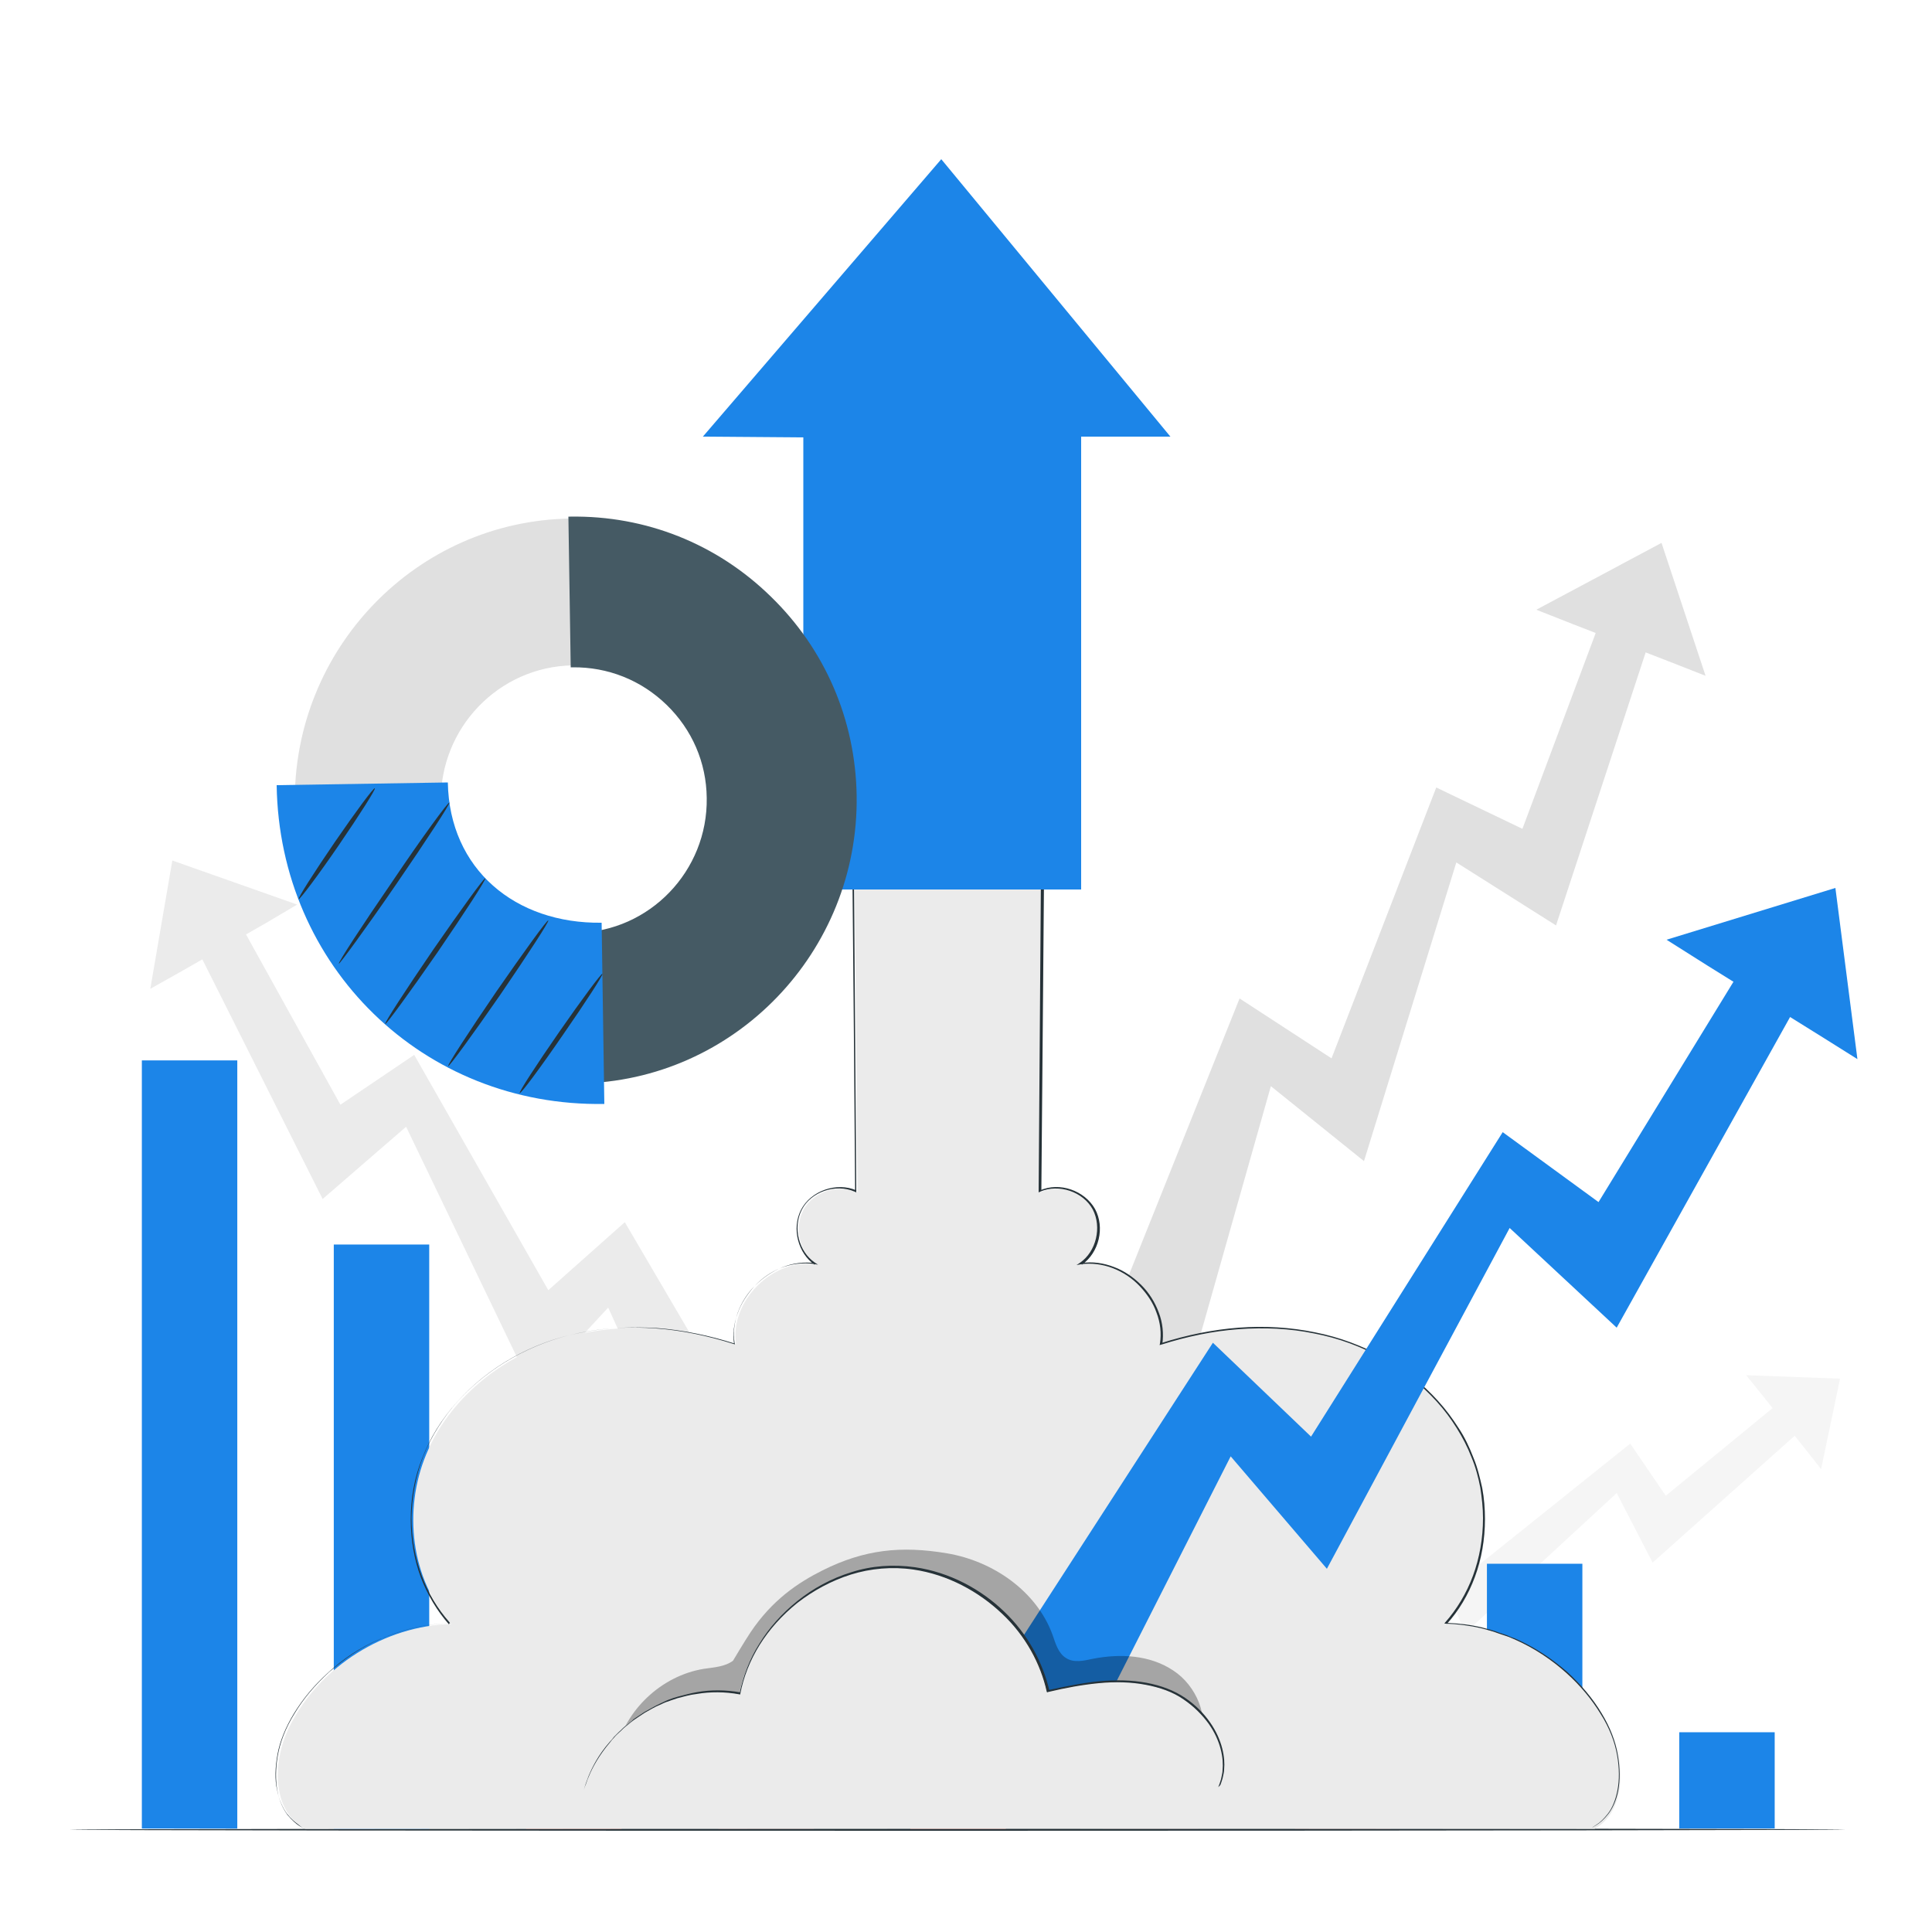 <svg width="275" height="275" viewBox="0 0 275 275" fill="none" xmlns="http://www.w3.org/2000/svg">
<path d="M24.529 122.485L42.294 128.755L37.84 131.395L25.41 138.49L21.395 140.745L24.529 122.485Z" fill="#EBEBEB"/>
<path d="M101.969 220.055L113.024 215.05L88.934 173.965L78.044 183.645L58.959 150.15L48.454 157.245L31.349 126.39L25.024 129.03L45.924 170.665L57.804 160.38L75.789 197.78L86.569 186.12L101.969 220.055Z" fill="#EBEBEB"/>
<path d="M261.91 196.24L248.545 195.745L250.855 198.605L257.18 206.525L259.215 209.11L261.91 196.24Z" fill="#F5F5F5"/>
<path d="M185.46 240.35L179.465 234.19L206.03 213.4L210.705 222.585L232.045 205.48L237.105 212.905L256.41 197.065L259.875 200.42L235.235 222.42L230.12 212.52L208.505 232.485L204.435 221.98L185.46 240.35Z" fill="#F5F5F5"/>
<path d="M236.5 77.275L218.68 86.79L223.85 88.825L238.15 94.38L242.77 96.195L236.5 77.275Z" fill="#E0E0E0"/>
<path d="M170.005 193.05L157.465 189.53L176.44 142.12L189.53 150.645L204.435 112.09L216.7 117.975L229.955 82.555L237.05 84.315L221.485 131.725L207.295 122.76L194.15 165.275L180.895 154.605L170.005 193.05Z" fill="#E0E0E0"/>
<path d="M262.57 260.425C262.57 260.48 206.03 260.59 136.29 260.59C66.55 260.59 10.01 260.535 10.01 260.425C10.01 260.37 66.55 260.26 136.29 260.26C206.03 260.26 262.57 260.315 262.57 260.425Z" fill="#263238"/>
<path d="M156.955 260.269H170.54V238.049H156.955V260.269Z" fill="#FF725E"/>
<path d="M211.649 260.259H225.234V222.584H211.649V260.259Z" fill="#1C85E8"/>
<path d="M239.024 260.262H252.609V246.567H239.024V260.262Z" fill="#1C85E8"/>
<path d="M184.33 260.277H197.915V227.497H184.33V260.277Z" fill="#FF725E"/>
<path d="M129.58 260.307H143.165V219.497H129.58V260.307Z" fill="#FF725E"/>
<path d="M102.261 260.281H115.846V207.811H102.261V260.281Z" fill="#FF725E"/>
<path d="M74.886 260.302H88.471L88.471 194.797H74.886L74.886 260.302Z" fill="#FF725E"/>
<path d="M47.511 260.306H61.096L61.096 177.146H47.511L47.511 260.306Z" fill="#1C85E8"/>
<path d="M20.191 260.277H33.776L33.776 150.937H20.191L20.191 260.277Z" fill="#1C85E8"/>
<path d="M228.909 245.575C224.564 237.16 215.434 231.385 205.974 231.165C211.749 224.785 212.849 214.94 209.549 207.02C206.249 199.1 198.934 193.215 190.739 190.685C182.544 188.155 173.579 188.76 165.439 191.345C166.374 185.185 160.214 178.97 153.999 179.96C156.419 178.31 157.244 174.68 155.814 172.15C154.384 169.565 150.864 168.465 148.169 169.675L148.554 124.355H139.644H130.569H121.659L122.044 169.675C119.349 168.465 115.829 169.62 114.399 172.15C112.969 174.735 113.794 178.31 116.214 179.96C110.054 179.025 103.839 185.185 104.774 191.345C96.634 188.705 87.669 188.1 79.474 190.685C71.279 193.215 63.964 199.1 60.664 207.02C57.364 214.94 58.464 224.785 64.239 231.165C54.779 231.385 45.594 237.16 41.304 245.575C38.774 250.47 38.554 257.73 43.449 260.315H130.679H139.754H226.984C231.604 257.73 231.384 250.47 228.909 245.575Z" fill="#EBEBEB"/>
<path d="M43.23 260.26C43.23 260.26 43.01 260.15 42.57 259.875C42.13 259.6 41.58 259.105 40.92 258.335C40.315 257.51 39.765 256.41 39.49 254.925C39.215 253.495 39.215 251.735 39.545 249.865C39.875 247.995 40.645 245.96 41.91 243.925C43.12 241.89 44.77 239.91 46.805 238.04C48.895 236.225 51.315 234.465 54.23 233.255C54.615 233.09 54.945 232.925 55.33 232.815C55.715 232.705 56.1 232.54 56.485 232.43C56.87 232.265 57.255 232.155 57.64 232.045C58.025 231.935 58.465 231.825 58.85 231.715C60.5 231.33 62.205 231.11 63.965 231.055L63.91 231.22C62.26 229.35 60.885 227.095 59.895 224.51C58.96 221.98 58.465 219.175 58.465 216.26C58.465 213.345 58.96 210.375 60.115 207.515C60.665 206.085 61.38 204.655 62.205 203.335C63.03 202.015 64.02 200.695 65.12 199.485C69.465 194.645 75.68 191.015 82.665 189.695C86.13 188.98 89.815 188.815 93.5 189.035C97.185 189.31 100.925 190.08 104.555 191.235L104.5 191.4C104.28 189.915 104.445 188.375 104.995 186.945C105.49 185.515 106.37 184.195 107.415 183.04C108.515 181.94 109.835 181.005 111.32 180.4C112.805 179.795 114.455 179.575 116.05 179.795L115.94 180.015C113.63 178.42 112.64 174.9 114.015 172.205C115.39 169.51 119.075 168.19 121.935 169.455L121.715 169.565C121.605 155.1 121.495 139.92 121.33 124.245V124.08H121.495C125.785 124.08 130.35 124.08 134.97 124.08C139.48 124.08 143.99 124.08 148.445 124.08H148.61V124.245C148.5 139.865 148.335 155.045 148.225 169.565L148.005 169.455C150.81 168.19 154.385 169.455 155.87 172.095C157.3 174.735 156.42 178.31 154 180.015L153.89 179.795C155.485 179.52 157.135 179.795 158.565 180.345C160.05 180.895 161.37 181.83 162.47 182.93C163.57 184.03 164.395 185.35 164.945 186.835C165.495 188.265 165.66 189.86 165.44 191.345L165.275 191.18C168.905 190.025 172.645 189.255 176.33 188.98C180.015 188.705 183.7 188.925 187.165 189.64C194.15 191.015 200.365 194.59 204.71 199.43C205.81 200.64 206.745 201.905 207.625 203.28C208.505 204.6 209.165 206.03 209.715 207.46C210.32 208.89 210.65 210.375 210.98 211.805C211.255 213.29 211.365 214.775 211.365 216.205C211.365 219.12 210.87 221.925 209.935 224.455C209 226.985 207.625 229.295 205.92 231.165L205.865 231C207.625 231.055 209.385 231.275 210.98 231.66C211.365 231.77 211.805 231.88 212.19 231.99C212.575 232.1 212.96 232.21 213.345 232.375C213.73 232.485 214.115 232.65 214.5 232.76C214.885 232.925 215.215 233.09 215.6 233.2C218.515 234.465 220.99 236.17 223.08 237.985C225.115 239.855 226.765 241.835 227.975 243.87C229.185 245.85 229.955 247.885 230.285 249.81C230.615 251.68 230.615 253.44 230.34 254.87C230.065 256.3 229.515 257.455 228.91 258.225C228.305 258.995 227.7 259.49 227.26 259.765C226.82 260.04 226.6 260.15 226.6 260.15C226.6 260.15 226.82 259.985 227.26 259.71C227.7 259.435 228.25 258.94 228.855 258.17C229.46 257.4 229.955 256.245 230.23 254.815C230.505 253.385 230.505 251.68 230.175 249.81C229.845 247.94 229.075 245.905 227.81 243.925C226.6 241.945 224.95 239.91 222.915 238.095C220.88 236.28 218.405 234.575 215.49 233.31C215.105 233.145 214.775 232.98 214.39 232.87C214.005 232.76 213.62 232.595 213.235 232.485C212.85 232.32 212.465 232.21 212.08 232.1C211.695 231.99 211.31 231.88 210.87 231.77C209.22 231.385 207.515 231.165 205.755 231.11H205.59L205.7 230.945C207.35 229.075 208.725 226.82 209.66 224.29C210.595 221.76 211.09 218.955 211.09 216.095C211.09 214.665 210.925 213.18 210.705 211.75C210.43 210.32 210.045 208.835 209.44 207.405C208.89 205.975 208.175 204.6 207.35 203.28C206.525 201.96 205.59 200.695 204.49 199.485C200.145 194.7 194.04 191.125 187.055 189.805C183.59 189.09 179.96 188.925 176.275 189.2C172.59 189.475 168.905 190.245 165.275 191.4L165.055 191.455L165.11 191.235C165.33 189.75 165.165 188.265 164.615 186.835C164.12 185.405 163.24 184.14 162.195 183.04C161.15 181.94 159.83 181.06 158.4 180.51C156.97 179.96 155.375 179.74 153.835 179.96L153.23 180.07L153.725 179.74C156.035 178.145 156.86 174.68 155.54 172.15C154.165 169.62 150.7 168.465 148.06 169.62L147.84 169.73V169.51C147.95 154.99 148.06 139.81 148.17 124.19L148.335 124.355C143.88 124.355 139.37 124.355 134.86 124.355C130.24 124.355 125.675 124.355 121.385 124.355L121.55 124.19C121.66 139.865 121.77 155.1 121.88 169.51V169.73L121.66 169.62C118.91 168.41 115.39 169.675 114.125 172.205C112.805 174.79 113.74 178.145 115.94 179.685L116.435 180.015L115.83 179.905C114.29 179.685 112.64 179.905 111.21 180.455C109.78 181.005 108.46 181.94 107.415 183.04C105.27 185.24 104.115 188.265 104.555 191.125L104.61 191.345L104.39 191.29C100.76 190.135 97.075 189.365 93.39 189.09C89.705 188.815 86.075 188.98 82.61 189.695C75.68 191.07 69.52 194.645 65.175 199.43C64.075 200.64 63.14 201.905 62.315 203.225C61.49 204.545 60.775 205.92 60.225 207.35C59.125 210.21 58.63 213.18 58.575 216.04C58.575 218.9 59.07 221.705 60.005 224.235C60.94 226.765 62.315 229.02 63.965 230.89L64.075 231.055H63.91C62.15 231.11 60.445 231.33 58.795 231.715C58.41 231.825 57.97 231.935 57.585 232.045C57.2 232.155 56.815 232.265 56.43 232.43C56.045 232.54 55.66 232.705 55.275 232.815C54.89 232.98 54.56 233.145 54.175 233.255C51.26 234.465 48.785 236.17 46.75 238.04C44.715 239.855 43.065 241.89 41.855 243.87C40.645 245.85 39.82 247.885 39.49 249.755C39.16 251.625 39.105 253.33 39.435 254.76C39.71 256.19 40.26 257.345 40.81 258.115C41.415 258.885 42.02 259.38 42.405 259.655C43.01 260.15 43.23 260.26 43.23 260.26Z" fill="#263238"/>
<path d="M100.045 62.15L133.98 22.66L166.595 62.15H153.89V126.61H114.345V62.26L100.045 62.15Z" fill="#1C85E8"/>
<path d="M261.249 126.39L237.214 133.76L243.044 137.445L259.214 147.51L264.384 150.755L261.249 126.39Z" fill="#1C85E8"/>
<path d="M152.789 251.405L138.324 244.2L172.644 191.125L186.614 204.49L213.894 161.15L227.534 171.105L251.954 131.23L260.204 135.08L230.119 188.98L214.884 174.79L188.869 223.3L175.174 207.295L152.789 251.405Z" fill="#1C85E8"/>
<g opacity="0.3">
<path d="M166.979 237.765C163.679 235.565 159.444 235.345 155.539 236.115C154.274 236.39 152.844 236.72 151.744 236.005C150.644 235.345 150.259 233.97 149.819 232.705C147.564 226.49 141.349 222.2 134.804 221.1C128.259 220 123.034 220.55 117.094 223.52C113.574 225.28 109.889 227.755 106.809 232.375C105.929 233.695 104.334 236.39 104.334 236.39C103.124 237.27 101.584 237.325 100.154 237.545C94.159 238.535 88.989 243.375 87.669 249.315L170.774 247.94C172.204 244.42 170.279 239.91 166.979 237.765Z" fill="black"/>
</g>
<path d="M82.994 254.815C85.579 245.63 95.809 239.305 105.214 241.12C107.194 231.11 116.764 223.19 126.994 223.08C137.169 223.025 146.904 230.78 149.049 240.79C154.714 239.47 160.764 238.535 166.154 240.625C171.544 242.77 175.669 249.04 173.414 254.375" fill="#EBEBEB"/>
<path d="M173.414 254.375C173.414 254.375 173.414 254.32 173.469 254.21C173.524 254.1 173.579 253.935 173.634 253.77C173.689 253.55 173.799 253.33 173.854 253C173.909 252.67 174.019 252.34 174.019 251.955C174.184 250.36 173.799 247.83 172.039 245.355C171.159 244.145 170.004 242.935 168.464 241.89C166.979 240.845 165.109 240.185 163.019 239.8C160.984 239.415 158.729 239.36 156.419 239.58C154.109 239.8 151.689 240.24 149.159 240.845L149.049 240.9L148.994 240.79C148.114 236.83 145.969 232.815 142.614 229.68C139.314 226.545 134.914 224.125 130.019 223.41C126.994 222.97 123.914 223.245 121.109 224.125C118.304 225.005 115.719 226.435 113.519 228.14C111.319 229.9 109.504 231.935 108.129 234.135C106.754 236.335 105.819 238.755 105.379 241.065V241.175H105.269C103.179 240.79 101.089 240.79 99.165 241.12C98.174 241.23 97.294 241.505 96.415 241.725C95.975 241.89 95.534 242 95.15 242.165C94.71 242.275 94.325 242.495 93.939 242.66C93.115 242.99 92.454 243.43 91.74 243.815C91.409 244.035 91.079 244.255 90.749 244.475C90.585 244.585 90.419 244.695 90.254 244.805C90.09 244.915 89.98 245.025 89.814 245.135C89.54 245.355 89.264 245.575 88.934 245.85C88.659 246.07 88.439 246.345 88.165 246.565C87.945 246.785 87.669 247.005 87.45 247.28C87.23 247.5 87.01 247.775 86.844 247.995C85.249 249.865 84.314 251.625 83.82 252.835C83.544 253.44 83.434 253.935 83.269 254.265C83.159 254.595 83.105 254.76 83.105 254.76C83.105 254.76 83.269 254.1 83.764 252.835C84.26 251.625 85.139 249.81 86.79 247.94C87.01 247.72 87.23 247.445 87.394 247.225C87.615 247.005 87.889 246.73 88.109 246.51C88.385 246.29 88.605 246.015 88.879 245.795C89.154 245.575 89.43 245.355 89.76 245.08C89.924 244.97 90.034 244.86 90.2 244.695C90.365 244.585 90.529 244.475 90.695 244.365C91.025 244.145 91.355 243.925 91.684 243.705C92.4 243.32 93.115 242.88 93.939 242.495C94.325 242.33 94.71 242.11 95.15 241.945C95.59 241.78 96.029 241.615 96.469 241.505C97.35 241.285 98.284 241.01 99.275 240.845C101.199 240.515 103.289 240.515 105.434 240.9L105.269 241.01C105.764 238.645 106.644 236.225 108.074 233.97C109.449 231.715 111.319 229.625 113.519 227.865C115.719 226.105 118.304 224.675 121.164 223.795C124.024 222.86 127.159 222.64 130.239 223.08C135.189 223.795 139.644 226.215 142.944 229.405C146.299 232.595 148.444 236.665 149.379 240.68L149.214 240.57C151.744 240.02 154.164 239.525 156.474 239.305C158.839 239.085 161.094 239.14 163.184 239.525C165.274 239.91 167.144 240.625 168.684 241.67C170.224 242.715 171.379 243.925 172.259 245.19C174.019 247.72 174.404 250.25 174.239 251.845C174.239 252.23 174.129 252.615 174.074 252.89C174.019 253.22 173.909 253.44 173.854 253.66C173.799 253.825 173.744 253.99 173.689 254.1C173.469 254.32 173.414 254.375 173.414 254.375Z" fill="#263238"/>
<path d="M121.715 113.245C122.045 135.355 104.445 153.615 82.499 153.945C60.499 154.275 42.349 136.62 41.965 114.51C41.635 92.4 59.234 74.14 81.18 73.81C103.18 73.425 121.33 91.135 121.715 113.245ZM62.755 114.18C62.919 124.74 71.609 133.21 82.115 133.045C92.62 132.88 101.035 124.135 100.87 113.575C100.705 103.015 92.014 94.545 81.51 94.71C71.004 94.875 62.59 103.62 62.755 114.18Z" fill="#E0E0E0"/>
<path d="M121.715 113.245C122.045 135.355 104.445 153.615 82.5 153.945L82.17 133.045C92.675 132.88 101.09 124.135 100.925 113.575C100.76 103.015 92.07 94.545 81.565 94.71L81.235 73.81C103.18 73.425 121.33 91.135 121.715 113.245Z" fill="#455A64"/>
<path d="M82.17 154.22L81.84 132.77H82.115C92.455 132.605 100.76 123.97 100.595 113.575C100.54 108.515 98.505 103.84 94.875 100.32C91.245 96.8 86.515 94.93 81.51 94.985H81.235L80.905 73.535H81.18C91.905 73.37 102.025 77.385 109.725 84.92C117.425 92.4 121.77 102.465 121.935 113.245C122.265 135.465 104.555 153.89 82.445 154.22H82.17ZM82.39 133.265L82.72 153.615C104.445 153.12 121.77 135.025 121.44 113.19C121.275 102.575 116.985 92.675 109.395 85.25C101.86 77.935 91.96 73.92 81.51 74.03L81.84 94.38C86.9 94.38 91.685 96.305 95.315 99.88C99.055 103.51 101.145 108.35 101.2 113.52C101.31 124.19 92.95 132.99 82.39 133.265Z" fill="#455A64"/>
<path d="M86.02 157.135C60.28 157.575 39.765 137.61 39.38 111.76L63.745 111.375C63.965 123.75 73.37 131.505 85.635 131.34L86.02 157.135Z" fill="#1C85E8"/>
<path d="M53.35 112.2C53.515 112.31 51.205 115.94 48.235 120.285C45.265 124.63 42.68 128.04 42.515 127.985C42.35 127.875 44.66 124.245 47.63 119.9C50.655 115.5 53.185 112.09 53.35 112.2Z" fill="#263238"/>
<path d="M63.965 114.235C64.13 114.345 60.72 119.57 56.375 125.895C52.03 132.22 48.345 137.225 48.235 137.17C48.07 137.06 51.48 131.835 55.825 125.51C60.115 119.13 63.8 114.125 63.965 114.235Z" fill="#263238"/>
<path d="M69.079 125.015C69.245 125.125 66.165 129.855 62.26 135.575C58.3 141.295 54.999 145.805 54.834 145.75C54.669 145.64 57.749 140.91 61.654 135.19C65.615 129.47 68.915 124.905 69.079 125.015Z" fill="#263238"/>
<path d="M78.045 131.01C78.21 131.12 75.13 135.85 71.225 141.57C67.265 147.29 63.965 151.8 63.8 151.745C63.635 151.635 66.715 146.905 70.62 141.185C74.58 135.465 77.88 130.9 78.045 131.01Z" fill="#263238"/>
<path d="M85.744 138.6C85.909 138.71 83.379 142.615 80.134 147.29C76.889 152.02 74.139 155.705 73.974 155.595C73.809 155.485 76.339 151.58 79.584 146.905C82.829 142.23 85.579 138.545 85.744 138.6Z" fill="#263238"/>
</svg>
